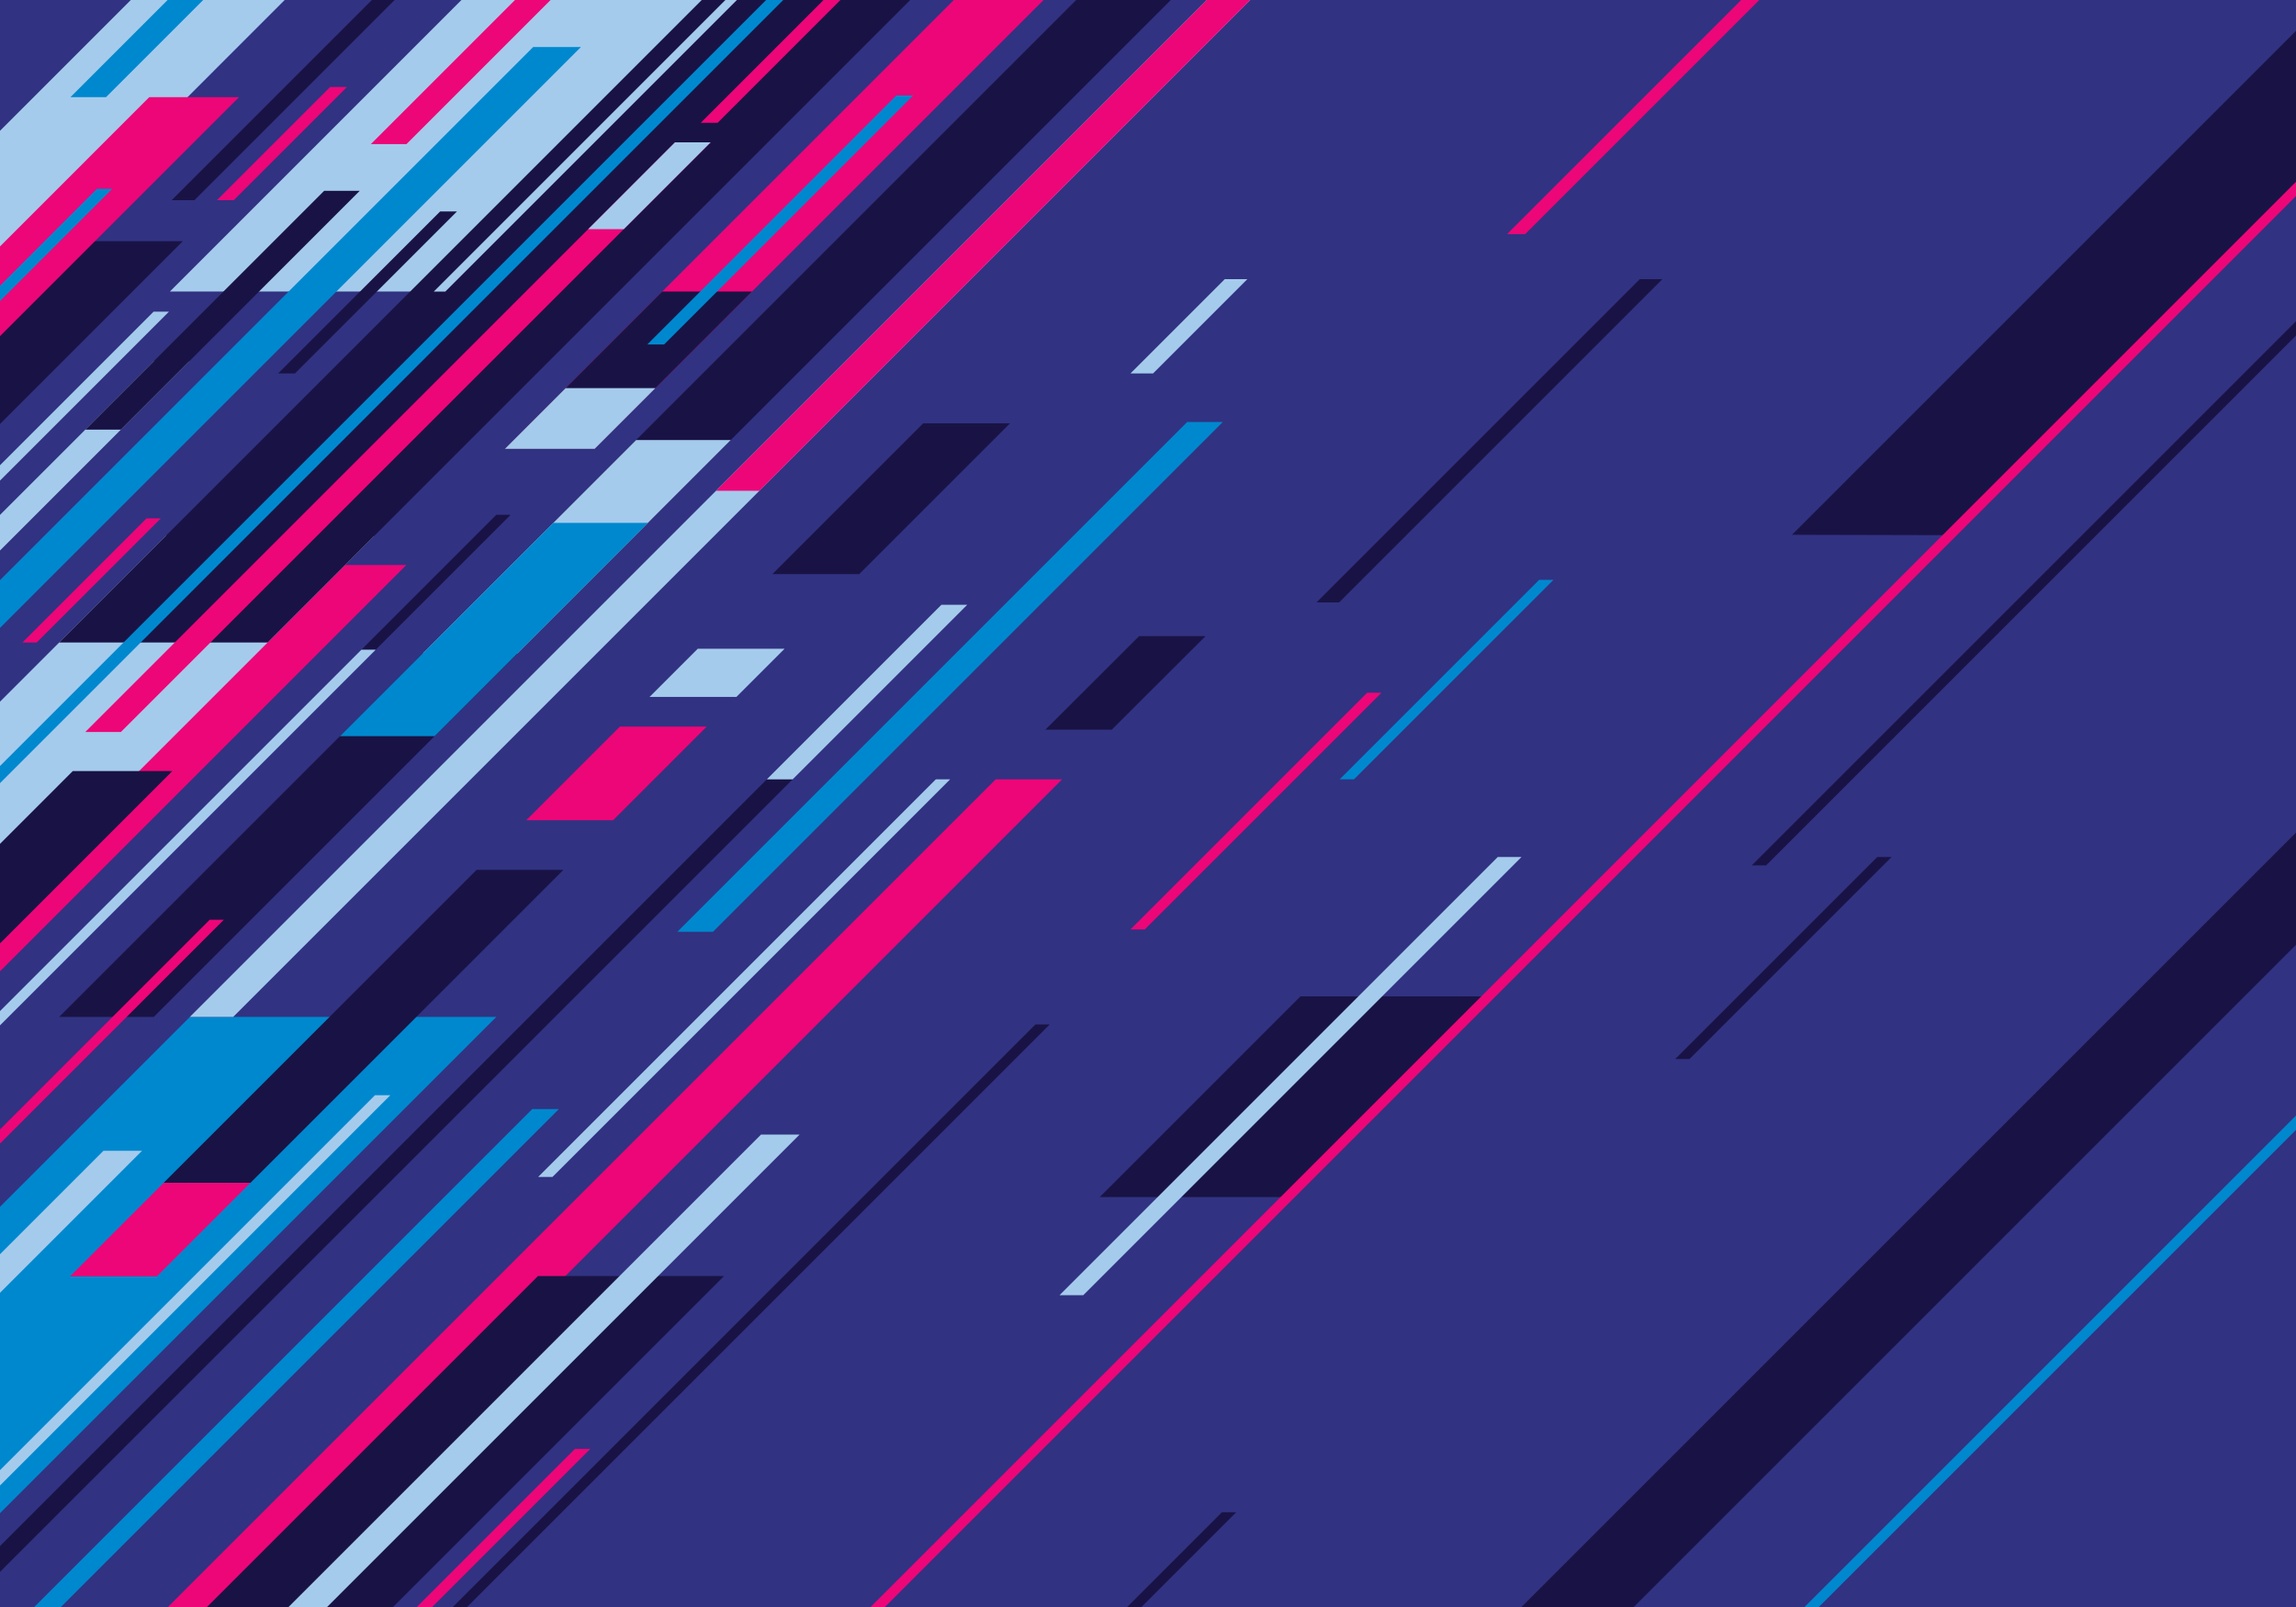 <?xml version="1.0" encoding="utf-8"?>
<svg id="master-artboard" viewBox="0 0 1400 980" version="1.1" xmlns="http://www.w3.org/2000/svg" x="0px" y="0px" width="1400px" height="980px" enable-background="new 0 0 1400 980">
<path d="M 0 0 H 1400 V 980 H 0 V 0 Z" fill="#313282" transform="matrix(1, 0, 0, 1, 0, 0)"/><path d="M 1400 18.791 L 1092.662 326.127 L 1186.562 326.354 L 1400 112.911 Z" fill="#191345" transform="matrix(1, 0, 0, 1, 0, 0)"/><path d="M 0 147.112 L 111.441 147.112 L 0 258.556 Z" fill="#191345" transform="matrix(1, 0, 0, 1, 0, 0)"/><path d="M 0 537.609 L 193.072 344.54 L 247.792 344.54 L 0 592.332 Z" fill="#ED0677" transform="matrix(1, 0, 0, 1, 0, 0)"/><path d="M 0 427.896 L 101.106 326.79 L 228.218 326.79 L 0 555.008 Z" fill="#A5CBEC" transform="matrix(1, 0, 0, 1, 0, 0)"/><path d="M 470.775 0 L 292.977 177.8 L 103.582 177.791 L 281.372 0 Z" fill="#A5CBEC" transform="matrix(1, 0, 0, 1, 0, 0)"/><path d="M 102.395 980 L 607.125 475.272 L 647.613 475.272 L 142.885 980 Z" fill="#ED0677" transform="matrix(1, 0, 0, 1, 0, 0)"/><path d="M 694.59 387.931 L 637.425 444.972 L 677.913 444.972 L 735.08 387.931 Z" fill="#191345" transform="matrix(1, 0, 0, 1, 0, 0)"/><path d="M 636.319 0 L 362.579 273.742 L 307.857 273.742 L 581.598 0 Z" fill="#ED0677" transform="matrix(1, 0, 0, 1, 0, 0)"/><path d="M 458.522 177.797 L 362.579 273.742 L 307.857 273.742 L 403.806 177.794 Z" fill="#191345" transform="matrix(1, 0, 0, 1, 0, 0)"/><path d="M 399.627 236.694 L 362.579 273.742 L 307.857 273.742 L 344.91 236.69 Z" fill="#A5CBEC" transform="matrix(1, 0, 0, 1, 0, 0)"/><path d="M 0 942.84 L 467.571 475.272 L 483.325 475.272 L 0 958.596 Z" fill="#191345" transform="matrix(1, 0, 0, 1, 0, 0)"/><path d="M 483.325 475.272 L 467.571 475.272 L 574.032 368.813 L 589.786 368.813 Z" fill="#A5CBEC" transform="matrix(1, 0, 0, 1, 0, 0)"/><path d="M 0 353.78 L 325.116 28.663 L 354.248 28.663 L 0 382.912 Z" fill="#0088CE" transform="matrix(1, 0, 0, 1, 0, 0)"/><path d="M 0 922.77 L 0 735.949 L 115.807 620.146 L 302.627 620.148 Z" fill="#0088CE" transform="matrix(1, 0, 0, 1, 0, 0)"/><path d="M 713.924 0 L 93.779 620.146 L 36.083 620.146 L 656.229 0 Z" fill="#191345" transform="matrix(1, 0, 0, 1, 0, 0)"/><path d="M 126.203 980 L 328.03 778.173 L 441.488 778.173 L 239.661 980 Z" fill="#191345" transform="matrix(1, 0, 0, 1, 0, 0)"/><path d="M 670.583 730.006 L 792.94 607.647 L 906.398 607.647 L 784.041 730.006 Z" fill="#191345" transform="matrix(1, 0, 0, 1, 0, 0)"/><path d="M 324.535 676.343 L 20.879 980 L 37.134 980 L 340.791 676.343 Z" fill="#0088CE" transform="matrix(1, 0, 0, 1, 0, 0)"/><path d="M 445.563 268.362 L 315.481 398.446 L 257.785 398.443 L 387.867 268.362 Z" fill="#A5CBEC" transform="matrix(1, 0, 0, 1, 0, 0)"/><path d="M 762.318 0 L 142.174 620.146 L 115.757 620.146 L 735.901 0 Z" fill="#A5CBEC" transform="matrix(1, 0, 0, 1, 0, 0)"/><path d="M 762.318 0 L 463.033 299.288 L 436.616 299.288 L 735.901 0 Z" fill="#ED0677" transform="matrix(1, 0, 0, 1, 0, 0)"/><path d="M 660.499 789.874 L 927.732 522.639 L 913.258 522.639 L 646.019 789.874 Z" fill="#A5CBEC" transform="matrix(1, 0, 0, 1, 0, 0)"/><path d="M 175.928 980 L 464.023 691.908 L 487.543 691.908 L 199.449 980 Z" fill="#A5CBEC" transform="matrix(1, 0, 0, 1, 0, 0)"/><path d="M 0 314.012 L 93.831 220.183 L 115.54 220.183 L 0 335.723 Z" fill="#A5CBEC" transform="matrix(1, 0, 0, 1, 0, 0)"/><path d="M 240.621 0 L 118.543 122.08 L 104.68 122.08 L 226.759 0 Z" fill="#191345" transform="matrix(1, 0, 0, 1, 0, 0)"/><path d="M 555.008 0 L 163.192 391.819 L 36.083 391.812 L 427.896 0 Z" fill="#191345" transform="matrix(1, 0, 0, 1, 0, 0)"/><path d="M 79.762 0 L 0 79.765 L 0 173.604 L 173.601 0 Z" fill="#A5CBEC" transform="matrix(1, 0, 0, 1, 0, 0)"/><path d="M 433.316 86.791 L 73.708 446.4 L 51.998 446.4 L 411.608 86.791 Z" fill="#ED0677" transform="matrix(1, 0, 0, 1, 0, 0)"/><path d="M 842.354 422.465 L 698.03 566.789 L 689.316 566.789 L 833.639 422.465 Z" fill="#ED0677" transform="matrix(1, 0, 0, 1, 0, 0)"/><path d="M 276.105 980 L 284.819 980 L 640.089 624.729 L 631.374 624.729 Z" fill="#191345" transform="matrix(1, 0, 0, 1, 0, 0)"/><path d="M 1400 195.91 L 1068.164 527.746 L 1076.879 527.746 L 1400 204.625 Z" fill="#191345" transform="matrix(1, 0, 0, 1, 0, 0)"/><path d="M 1144.666 522.639 L 1021.459 645.847 L 1030.174 645.847 L 1153.381 522.639 Z" fill="#191345" transform="matrix(1, 0, 0, 1, 0, 0)"/><path d="M 687.306 980 L 696.021 980 L 753.795 922.225 L 745.08 922.225 Z" fill="#191345" transform="matrix(1, 0, 0, 1, 0, 0)"/><path d="M 539.568 980 L 1400 119.568 L 1400 110.854 L 530.855 980 Z" fill="#ED0677" transform="matrix(1, 0, 0, 1, 0, 0)"/><path d="M 1400 689.025 L 1400 680.312 L 1100.312 980 L 1109.025 980 Z" fill="#0088CE" transform="matrix(1, 0, 0, 1, 0, 0)"/><path d="M 512.441 0 L 437.568 74.878 L 427.308 74.878 L 502.182 0 Z" fill="#ED0677" transform="matrix(1, 0, 0, 1, 0, 0)"/><path d="M 404.958 210.059 L 394.7 210.059 L 546.588 58.17 L 556.847 58.17 Z" fill="#0088CE" transform="matrix(1, 0, 0, 1, 0, 0)"/><path d="M 179.852 227.732 L 169.593 227.732 L 268.364 128.961 L 278.623 128.961 Z" fill="#191345" transform="matrix(1, 0, 0, 1, 0, 0)"/><path d="M 142.535 122.08 L 132.276 122.08 L 201.319 53.035 L 211.578 53.035 Z" fill="#ED0677" transform="matrix(1, 0, 0, 1, 0, 0)"/><path d="M 579.326 475.272 L 336.878 717.721 L 328.165 717.721 L 570.612 475.272 Z" fill="#A5CBEC" transform="matrix(1, 0, 0, 1, 0, 0)"/><path d="M 825.58 475.272 L 947.23 353.623 L 938.518 353.623 L 816.867 475.272 Z" fill="#0088CE" transform="matrix(1, 0, 0, 1, 0, 0)"/><path d="M 311.365 313.935 L 229.087 396.214 L 220.373 396.214 L 302.651 313.935 Z" fill="#191345" transform="matrix(1, 0, 0, 1, 0, 0)"/><path d="M 0 625.301 L 229.087 396.214 L 220.373 396.214 L 0 616.587 Z" fill="#A5CBEC" transform="matrix(1, 0, 0, 1, 0, 0)"/><path d="M 13.664 391.812 L 89.346 316.131 L 98.059 316.131 L 22.376 391.812 Z" fill="#ED0677" transform="matrix(1, 0, 0, 1, 0, 0)"/><path d="M 433.316 86.791 L 380.364 139.749 L 358.653 139.749 L 411.608 86.791 Z" fill="#A5CBEC" transform="matrix(1, 0, 0, 1, 0, 0)"/><path d="M 745.626 257.337 L 434.736 568.227 L 413.026 568.227 L 723.918 257.337 Z" fill="#0088CE" transform="matrix(1, 0, 0, 1, 0, 0)"/><path d="M 1013.635 170.254 L 816.51 367.378 L 802.743 367.378 L 999.87 170.254 Z" fill="#191345" transform="matrix(1, 0, 0, 1, 0, 0)"/><path d="M 760.568 170.254 L 703.082 227.739 L 689.316 227.739 L 746.803 170.254 Z" fill="#A5CBEC" transform="matrix(1, 0, 0, 1, 0, 0)"/><path d="M 1072.748 0 L 929.994 142.755 L 918.961 142.755 L 1061.717 0 Z" fill="#ED0677" transform="matrix(1, 0, 0, 1, 0, 0)"/><path d="M 0 150.27 L 91.001 59.267 L 145.722 59.267 L 0 204.99 Z" fill="#ED0677" transform="matrix(1, 0, 0, 1, 0, 0)"/><path d="M 123.901 0 L 64.635 59.267 L 42.924 59.267 L 102.191 0 Z" fill="#0088CE" transform="matrix(1, 0, 0, 1, 0, 0)"/><path d="M 0 896.547 L 228.658 667.889 L 238.026 667.889 L 0 905.918 Z" fill="#A5CBEC" transform="matrix(1, 0, 0, 1, 0, 0)"/><path d="M 254.153 980 L 350.601 883.555 L 359.969 883.555 L 263.522 980 Z" fill="#ED0677" transform="matrix(1, 0, 0, 1, 0, 0)"/><path d="M 0 283.71 L 93.662 190.048 L 103.03 190.048 L 0 293.077 Z" fill="#A5CBEC" transform="matrix(1, 0, 0, 1, 0, 0)"/><path d="M 0 174.238 L 59.09 115.147 L 68.458 115.147 L 0 183.604 Z" fill="#0088CE" transform="matrix(1, 0, 0, 1, 0, 0)"/><path d="M 0 467.133 L 467.136 0 L 477.599 0 L 0 477.601 Z" fill="#0088CE" transform="matrix(1, 0, 0, 1, 0, 0)"/><path d="M 343.569 530.469 L 152.71 721.332 L 99.741 721.332 L 290.605 530.469 Z" fill="#191345" transform="matrix(1, 0, 0, 1, 0, 0)"/><path d="M 996.188 980 L 1400 576.181 L 1400 507.734 L 927.732 980 Z" fill="#191345" transform="matrix(1, 0, 0, 1, 0, 0)"/><path d="M 152.708 721.332 L 95.64 778.402 L 42.67 778.402 L 99.741 721.332 Z" fill="#ED0677" transform="matrix(1, 0, 0, 1, 0, 0)"/><path d="M 430.933 443.108 L 373.864 500.178 L 320.895 500.178 L 377.965 443.108 Z" fill="#ED0677" transform="matrix(1, 0, 0, 1, 0, 0)"/><path d="M 478.426 395.616 L 449.045 424.999 L 396.076 424.999 L 425.458 395.616 Z" fill="#A5CBEC" transform="matrix(1, 0, 0, 1, 0, 0)"/><path d="M 615.879 258.164 L 523.932 350.111 L 470.963 350.111 L 562.911 258.164 Z" fill="#191345" transform="matrix(1, 0, 0, 1, 0, 0)"/><path d="M 335.724 0 L 247.854 87.872 L 226.143 87.872 L 314.014 0 Z" fill="#ED0677" transform="matrix(1, 0, 0, 1, 0, 0)"/><path d="M 219.364 116.358 L 73.708 262.016 L 51.998 262.016 L 197.655 116.358 Z" fill="#191345" transform="matrix(1, 0, 0, 1, 0, 0)"/><path d="M 395.076 318.848 L 264.995 448.932 L 207.298 448.932 L 337.38 318.848 Z" fill="#0088CE" transform="matrix(1, 0, 0, 1, 0, 0)"/><path d="M 0 688.768 L 127.887 560.879 L 136.504 560.879 L 0 697.383 Z" fill="#ED0677" transform="matrix(1, 0, 0, 1, 0, 0)"/><path d="M 449.336 0 L 271.539 177.8 L 264.504 177.8 L 442.303 0 Z" fill="#A5CBEC" transform="matrix(1, 0, 0, 1, 0, 0)"/><path d="M 0 514.607 L 44.4 470.204 L 105.112 470.204 L 0 575.316 Z" fill="#191345" transform="matrix(1, 0, 0, 1, 0, 0)"/><path d="M 0 764.885 L 63.101 701.785 L 86.62 701.785 L 0 788.406 Z" fill="#A5CBEC" transform="matrix(1, 0, 0, 1, 0, 0)"/>
</svg>